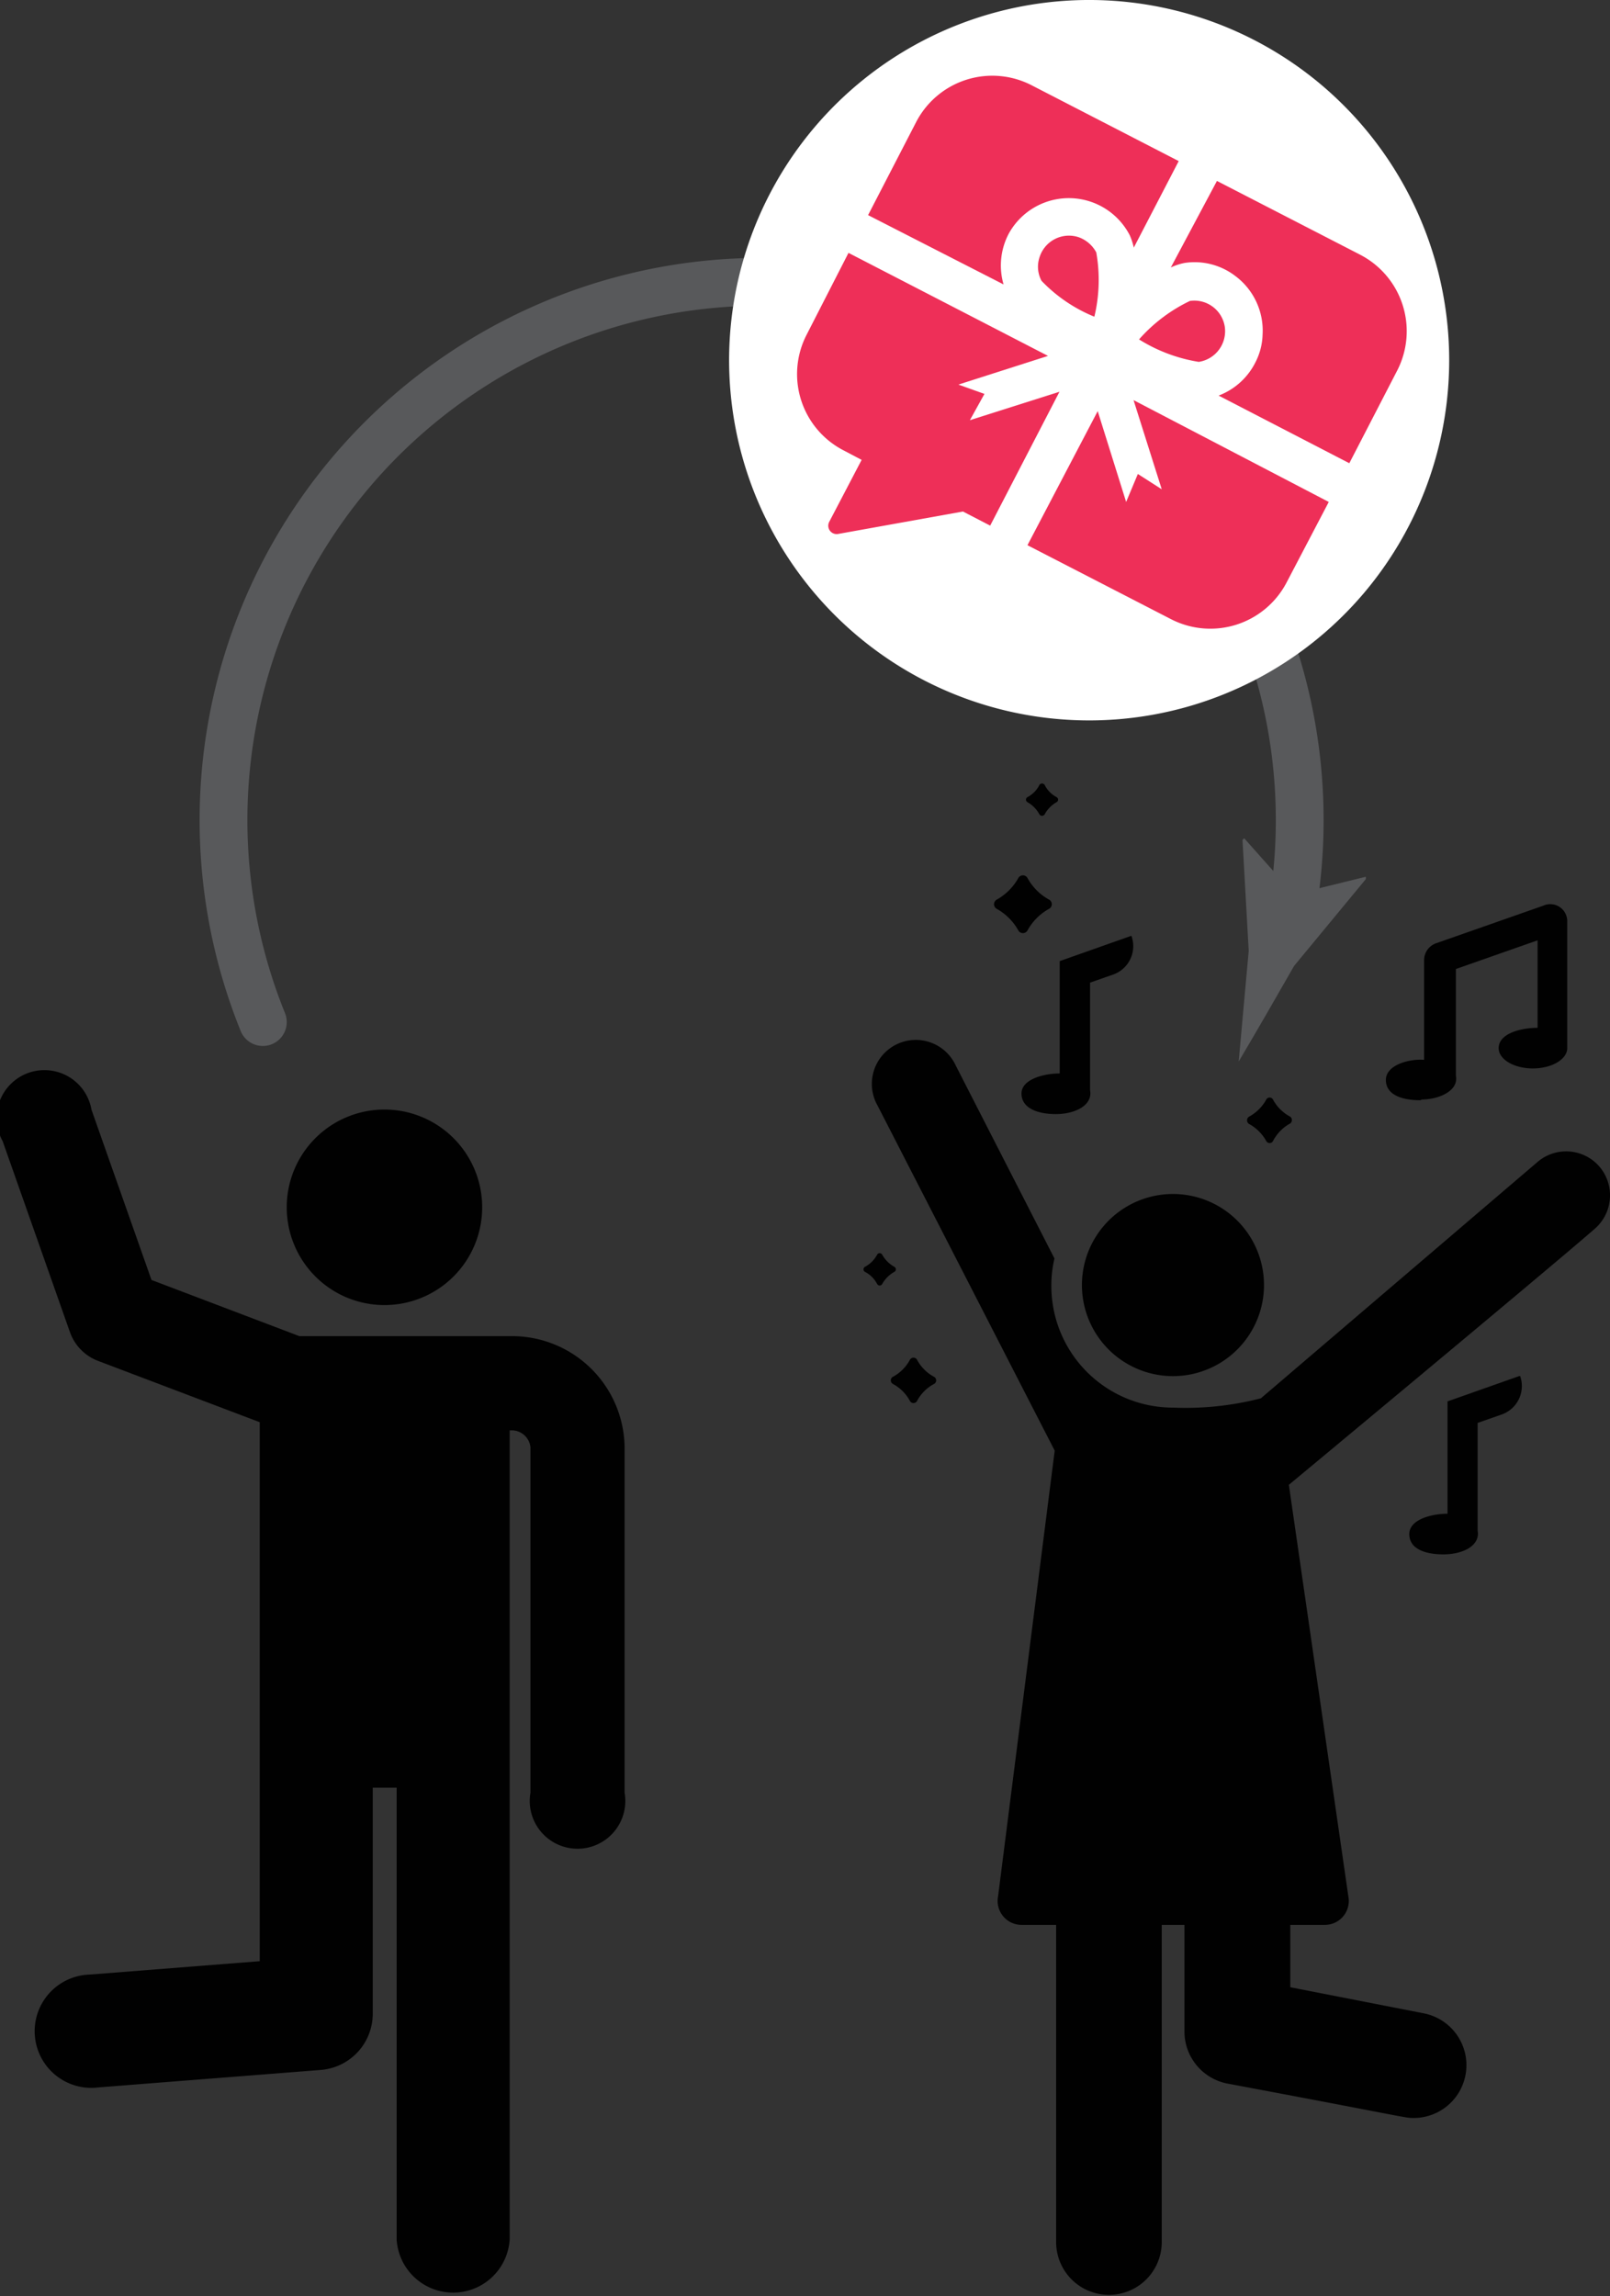 <svg xmlns="http://www.w3.org/2000/svg" viewBox="0 0 67.38 96.06"><rect x="0" y="0" width="67.38" height="96.06" fill="#333333" stroke="none"/><defs><style>.cls-1{fill:#010101;}.cls-2{fill:none;stroke:#58595b;stroke-linecap:round;stroke-linejoin:round;stroke-width:2px;}.cls-3{fill:#58595b;}.cls-4{fill:#fff;}.cls-5{fill:#ee2f58;}</style></defs><title>Asset 2</title><g id="Layer_2" data-name="Layer 2"><g id="Book-1a"><path class="cls-1" d="M16.11,46.42A4.09,4.09,0,1,1,12,50.51,4.09,4.09,0,0,1,16.11,46.42Z"/><path class="cls-1" d="M21.4,55.9H12.53L6.34,53.55,3.83,46.43A2,2,0,1,0,.11,47.74l2.82,8a2,2,0,0,0,1.16,1.19l6.78,2.57V82.05l-7.12.56a2.37,2.37,0,1,0,.37,4.72l9.3-.73a2.36,2.36,0,0,0,2.18-2.36V74.79h1V93.7a2.37,2.37,0,0,0,4.73,0s0-33.85,0-33.86h.07a.79.79,0,0,1,.8.71V75a2,2,0,1,0,3.94,0V60.54A4.71,4.71,0,0,0,21.4,55.9Z"/><path class="cls-1" d="M66.94,48.81a1.84,1.84,0,0,0-2.59-.2L52.77,58.5a12.55,12.55,0,0,1-3.67.39A5.09,5.09,0,0,1,44,53.8a4.89,4.89,0,0,1,.13-1.15L40,44.58a1.84,1.84,0,1,0-3.27,1.68l7.41,14.43L41.77,79.34a1,1,0,0,0,1,1.19h1.43V93.8a2.21,2.21,0,0,0,4.42,0V80.53h.95V85a2.22,2.22,0,0,0,1.8,2.17c7.64,1.43,7.41,1.44,7.8,1.44a2.21,2.21,0,0,0,.41-4.38L54,83.14V80.53h1.43a1,1,0,0,0,1-1.19L53.94,62.12s10.84-9,12.8-10.71a1.85,1.85,0,0,0,.2-2.6Z"/><path class="cls-1" d="M48.49,50a3.81,3.81,0,1,1-3.16,4.38A3.81,3.81,0,0,1,48.49,50Z"/><path class="cls-1" d="M63.58,57.57l-3,1.06v4.7c-.67,0-1.6.24-1.6.85s.64.85,1.43.85,1.55-.35,1.43-1V59.53l1-.35a1.26,1.26,0,0,0,.78-1.61Z"/><path class="cls-1" d="M59.51,46c.68,0,1.55-.35,1.42-1V40.54l3.42-1.2V43c-.68,0-1.63.23-1.63.85,0,.47.64.85,1.43.85s1.44-.38,1.44-.85h0V38.56a.71.71,0,0,0-1-.67l-4.48,1.57a.75.75,0,0,0-.51.72v4.16c-.66-.05-1.6.23-1.6.84s.64.85,1.44.85Z"/><path class="cls-1" d="M39.09,57.6a1.73,1.73,0,0,1-.71-.71.17.17,0,0,0-.3,0,1.73,1.73,0,0,1-.71.71.17.17,0,0,0,0,.3,1.73,1.73,0,0,1,.71.71.17.17,0,0,0,.3,0,1.73,1.73,0,0,1,.71-.71A.17.17,0,0,0,39.09,57.6Z"/><path class="cls-1" d="M54,46.72a1.76,1.76,0,0,1-.72-.71.16.16,0,0,0-.29,0,1.82,1.82,0,0,1-.72.71.18.18,0,0,0,0,.3,1.82,1.82,0,0,1,.72.71.16.16,0,0,0,.29,0A1.76,1.76,0,0,1,54,47,.18.18,0,0,0,54,46.72Z"/><path class="cls-1" d="M37.43,53a1.32,1.32,0,0,1-.51-.51.12.12,0,0,0-.21,0,1.25,1.25,0,0,1-.51.51.12.12,0,0,0,0,.21,1.2,1.2,0,0,1,.51.51.12.12,0,0,0,.21,0,1.32,1.32,0,0,1,.51-.51A.12.12,0,0,0,37.43,53Z"/><path class="cls-1" d="M47.35,39.15l-3,1.06v4.7c-.66,0-1.6.24-1.6.84s.65.86,1.44.86,1.55-.36,1.43-1V41.11l1-.35A1.26,1.26,0,0,0,47.35,39.15Z"/><path class="cls-1" d="M43,38.93a2.28,2.28,0,0,1,.91-.91.22.22,0,0,0,0-.38,2.28,2.28,0,0,1-.91-.91.22.22,0,0,0-.38,0,2.34,2.34,0,0,1-.91.91.22.22,0,0,0,0,.38,2.34,2.34,0,0,1,.91.91A.22.22,0,0,0,43,38.93Z"/><path class="cls-1" d="M43,33.56a1.29,1.29,0,0,1,.5.51.13.13,0,0,0,.22,0,1.29,1.29,0,0,1,.5-.51.12.12,0,0,0,0-.21,1.17,1.17,0,0,1-.5-.51.13.13,0,0,0-.22,0,1.17,1.17,0,0,1-.5.51A.12.12,0,0,0,43,33.56Z"/><path class="cls-2" d="M11,42.76a22.52,22.52,0,1,1,42.95-4"/><path class="cls-3" d="M54.16,37.42l3-.74,0,.1-3,3.63c-.77,1.34-1.54,2.69-2.32,4l.42-4.63L52,35.14l.07-.07Z"/><path class="cls-4" d="M57.1,24.79A15.07,15.07,0,1,1,55.3,3.55,15.08,15.08,0,0,1,57.1,24.79Z"/><path class="cls-5" d="M50.17,15.14a1.3,1.3,0,0,0,1.09-1.46,1.29,1.29,0,0,0-1.46-1.09,6.68,6.68,0,0,0-2.13,1.61A6.71,6.71,0,0,0,50.17,15.14Z"/><path class="cls-5" d="M42.22,9.77a2.87,2.87,0,0,1,5.06.07,2.64,2.64,0,0,1,.17.52l1.88-3.62L43.18,3.57a3.59,3.59,0,0,0-4.84,1.54L36.33,9,42,11.9A2.85,2.85,0,0,1,42.22,9.77Z"/><path class="cls-5" d="M49.58,11a2.8,2.8,0,0,1,2.11.54A2.85,2.85,0,0,1,52.84,14a2.67,2.67,0,0,1-.29,1.14A2.85,2.85,0,0,1,51,16.55l5.47,2.83,2-3.87a3.6,3.6,0,0,0-1.54-4.85l-6-3.09L49,11.19A2.45,2.45,0,0,1,49.58,11Z"/><path class="cls-5" d="M40.59,17.58l.61-1.1-1.09-.39,3.75-1.2-8.35-4.31L33.76,14a3.59,3.59,0,0,0,1.54,4.84l.76.4L34.7,21.84a.35.35,0,0,0,.37.5l5.23-.94,1.14.59,2.9-5.6Z"/><path class="cls-5" d="M47.44,16.74l1.18,3.73-1-.64L47.13,21,45.94,17.2,43,22.81l6,3.09a3.6,3.6,0,0,0,4.85-1.54L55.61,21Z"/><path class="cls-5" d="M45.88,10.56a1.35,1.35,0,0,0-.75-.64,1.29,1.29,0,0,0-1.62.83,1.24,1.24,0,0,0,.08,1,6.4,6.4,0,0,0,2.21,1.5A6.6,6.6,0,0,0,45.88,10.56Z"/></g></g></svg>